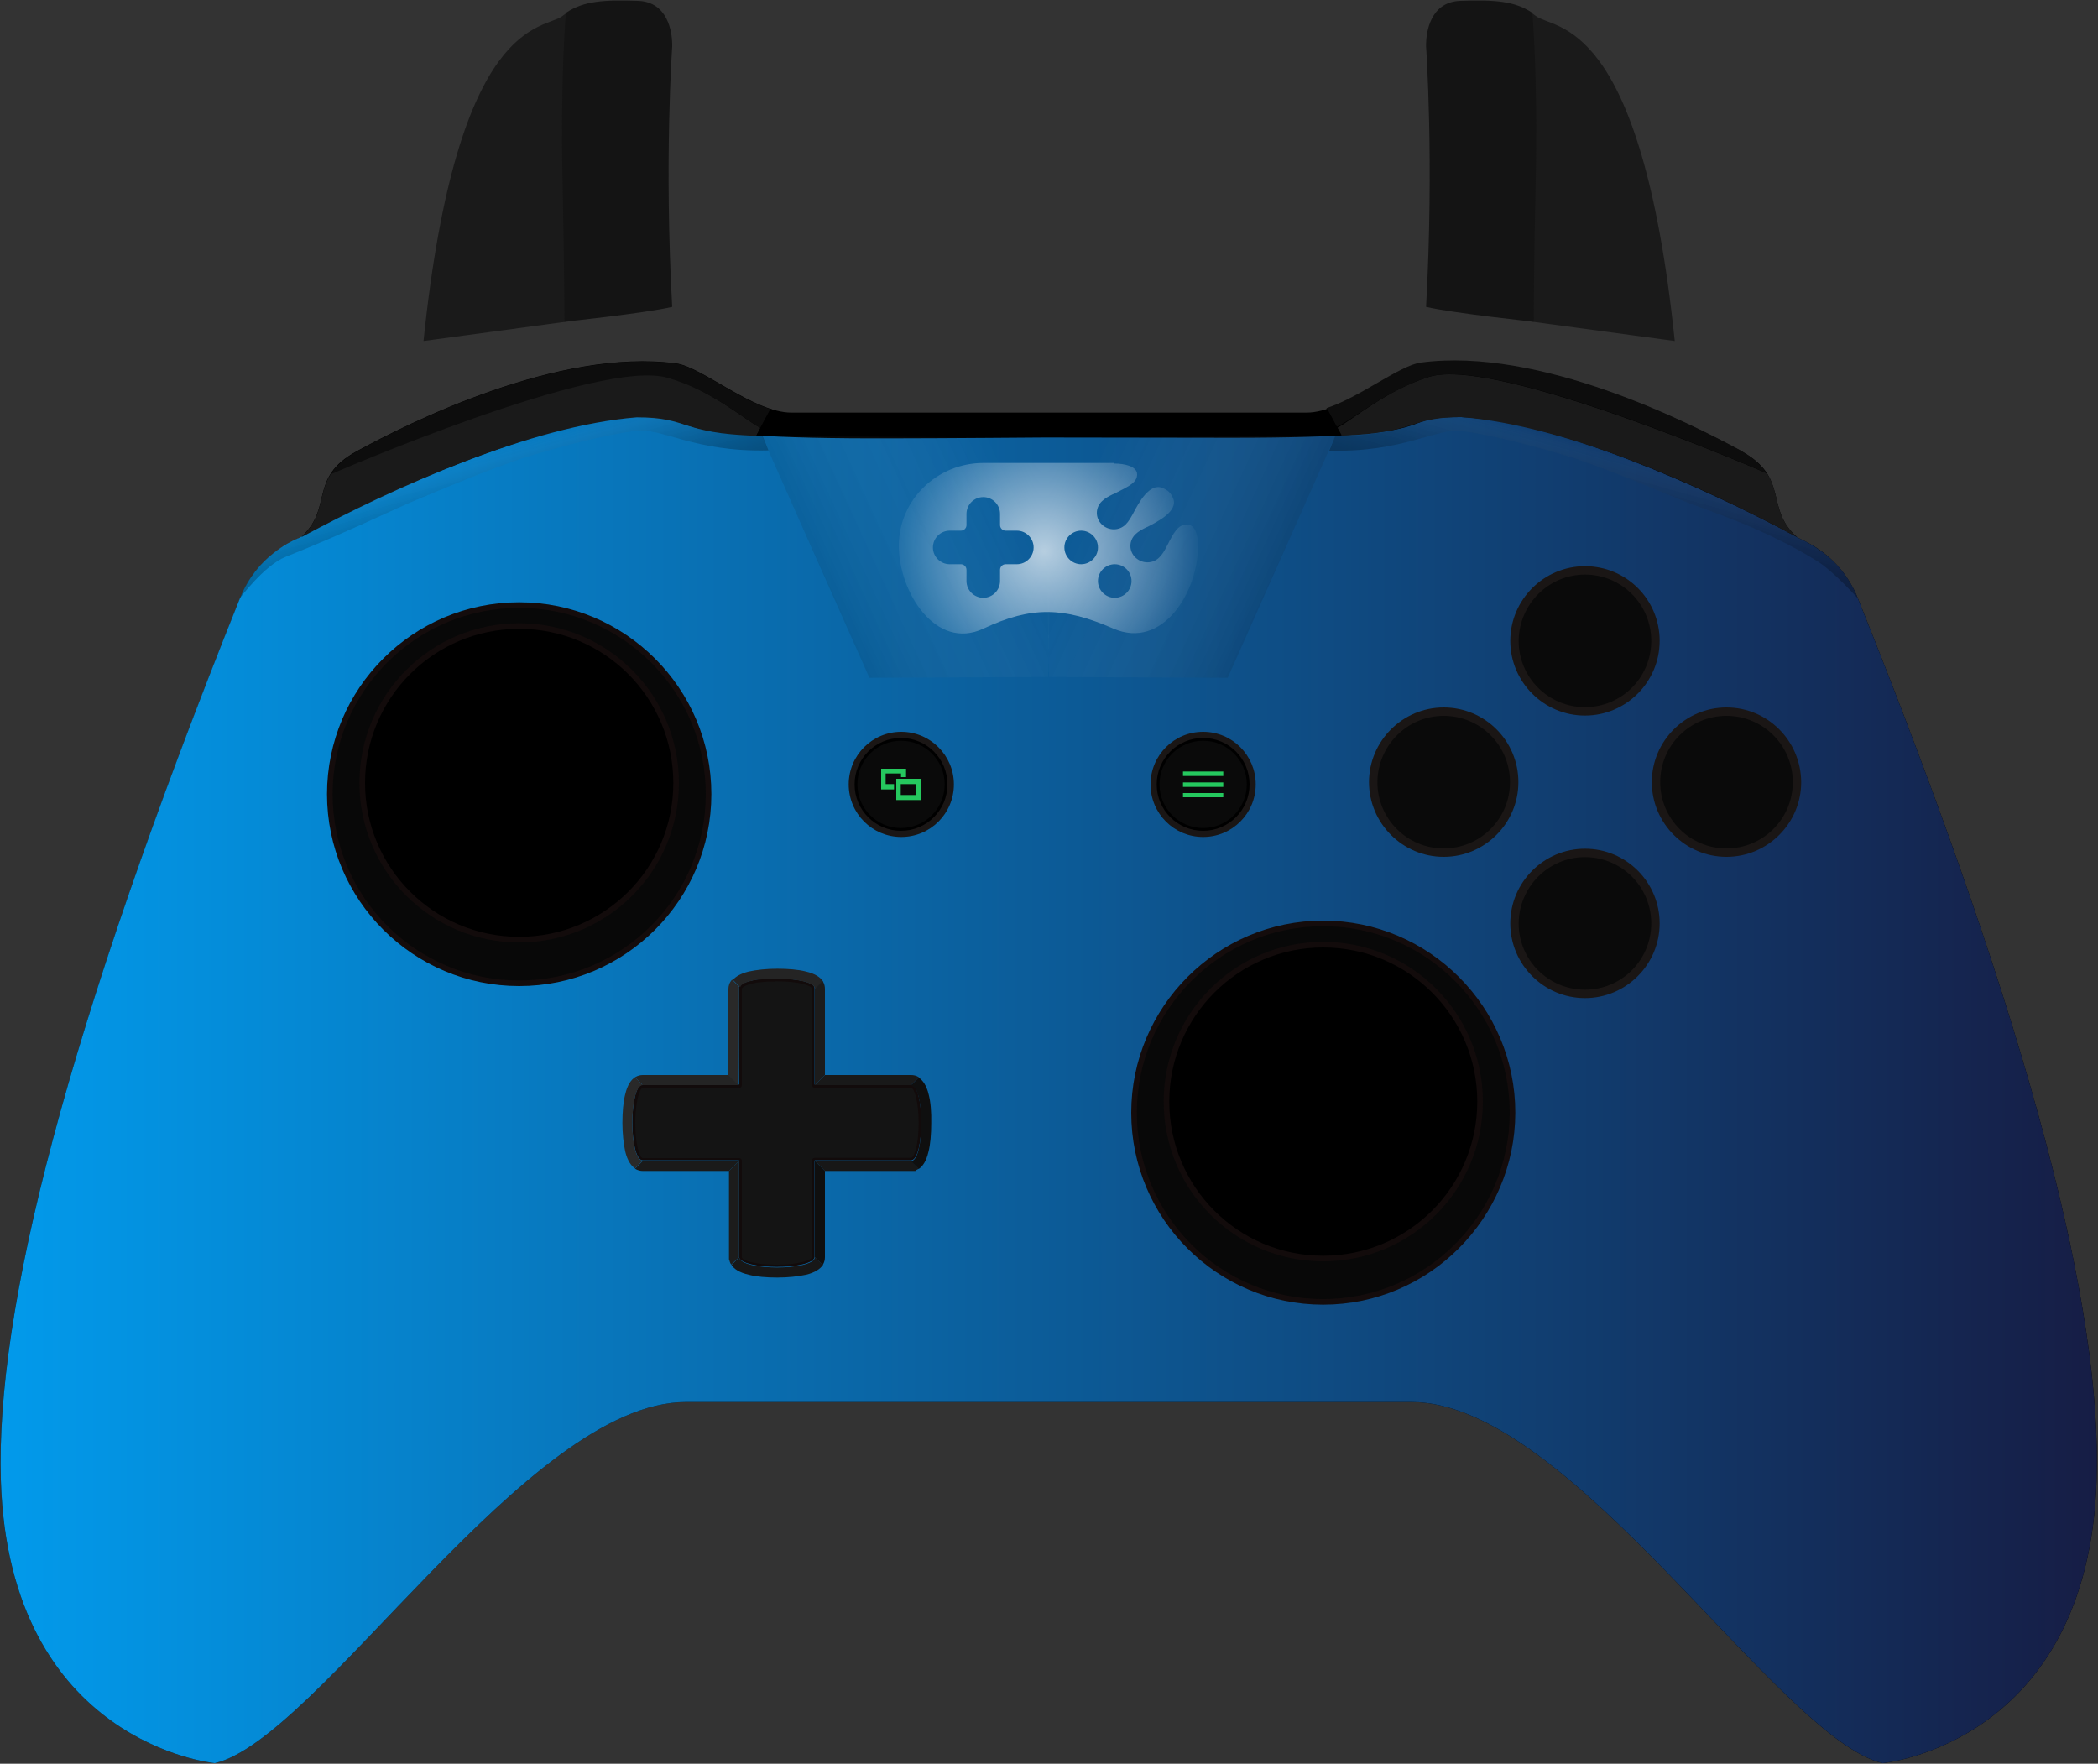 <?xml version="1.0" encoding="utf-8"?>
<!-- Generator: Adobe Illustrator 24.0.0, SVG Export Plug-In . SVG Version: 6.00 Build 0)  -->
<svg version="1.1" id="Layer_1" xmlns="http://www.w3.org/2000/svg" xmlns:xlink="http://www.w3.org/1999/xlink" x="0px" y="0px"
	 viewBox="0 0 750 630.5" style="enable-background:new 0 0 750 630.5;" xml:space="preserve">
<rect x="0" y="0" width="750" height="630.5" fill="#333333" stroke="none"/>
<style type="text/css">
	.st0{display:none;fill:none;}
	.st1{display:none;fill:url(#SVGID_1_);}
	.st2{display:none;fill:url(#SVGID_2_);}
	.st3{fill:url(#SVGID_3_);}
	.st4{fill:none;}
	.st5{display:none;}
	.st6{display:inline;}
	.st7{fill:#0D0808;}
	.st8{fill:#141414;}
	.st9{fill:#FF0000;}
	.st10{display:inline;fill:none;}
	.st11{fill:#120B0B;}
	.st12{fill:#242424;}
	.st13{fill:#292929;}
	.st14{fill:#191919;}
	.st15{fill:#1C1C1C;}
	.st16{fill:#171717;}
	.st17{fill:#0F0F0F;}
	.st18{fill:#1A1A1A;}
	.st19{display:inline;fill:#242424;}
	.st20{display:inline;fill:#1C1C1C;}
	.st21{fill:#EBEBEB;}
	.st22{fill:#EDF4F4;}
	.st23{fill:#DBDBDB;}
	.st24{fill:#E3E3E3;}
	.st25{fill:#D6D6D6;}
	.st26{display:inline;fill:#0F0F0F;}
	.st27{fill:#E6E6E6;}
	.st28{fill:#E8E8E8;}
	.st29{fill:#F0F0F0;}
	.st30{fill:#E5E5E5;}
	.st31{fill:#1A1615;}
	.st32{fill:#0A0A0A;stroke:#000000;stroke-width:0.999;stroke-miterlimit:9.994;}
	.st33{fill:#25C85E;}
	.st34{display:inline;fill:#F5F5F5;stroke:#FFFFFF;stroke-width:0.999;stroke-miterlimit:9.994;}
	.st35{fill:#929493;}
	.st36{fill:#080808;stroke:#140C0C;stroke-width:1.999;stroke-miterlimit:9.994;}
	.st37{stroke:#120B0B;stroke-width:1.999;stroke-miterlimit:9.994;}
	.st38{fill:#0A0A0A;}
	.st39{display:inline;fill:#1A1A1A;}
	.st40{display:inline;fill:#0D0D0D;}
	.st41{fill:#0D0D0D;}
	.st42{opacity:0.1;fill:url(#SVGID_4_);}
	.st43{opacity:0.1;fill:url(#SVGID_5_);}
	.st44{opacity:0.7;fill-rule:evenodd;clip-rule:evenodd;fill:url(#SVGID_6_);}
	.st45{opacity:0.3;fill:url(#SVGID_7_);}
	.st46{opacity:0.3;fill:url(#SVGID_8_);}
	.st47{display:none;opacity:0.9;fill-rule:evenodd;clip-rule:evenodd;fill:url(#SVGID_9_);}
	.st48{display:none;opacity:0.9;fill:#F5F4FC;}
</style>
<rect id="svgEditorBackground" x="0.2" y="0.2" class="st0" width="749.5" height="630.1"/>
<g id="Layer_1_1_">
	<path d="M664.2,214c-6.7-16.7-20.5-20.9-21.8-22c-11.7-10.3-2.5-21.2-19.9-30.7c-18.3-9.9-71.9-37-114.2-31.4
		c-9.2,1.2-27.8,17.6-41.2,17.6c-21.9,0-92.1,0-92.1,0s-70.3,0-92.1,0c-13.4,0-32-16.4-41.2-17.6c-42.2-5.6-95.9,21.4-114.2,31.4
		c-17.5,9.5-8.2,20.3-19.9,30.7c-1.3,1.1-15.1,5.3-21.8,22C23.1,370-1.5,469,0.3,529c2.9,94.4,76.5,101.3,76.5,101.3
		c37-8.6,111.5-129.1,168.4-129.1c31.1,0,129.7,0,129.7,0s98.6,0,129.7,0c57,0,131.4,120.4,168.4,129.1c0,0,73.6-6.9,76.5-101.3
		C751.5,469,726.9,370,664.2,214z"/>
	<g>
		<linearGradient id="SVGID_1_" gradientUnits="userSpaceOnUse" x1="106.413" y1="192.392" x2="107.568" y2="192.392">
			<stop  offset="0" style="stop-color:#029AEB"/>
			<stop  offset="1" style="stop-color:#161D45"/>
		</linearGradient>
		<path class="st1" d="M106.4,192.7c0.5-0.3,0.9-0.5,1.2-0.6C107.2,192.3,106.8,192.5,106.4,192.7z"/>
		<linearGradient id="SVGID_2_" gradientUnits="userSpaceOnUse" x1="642.395" y1="192.451" x2="643.921" y2="192.451">
			<stop  offset="0" style="stop-color:#029AEB"/>
			<stop  offset="1" style="stop-color:#161D45"/>
		</linearGradient>
		<path class="st2" d="M642.4,192c0.2,0.2,0.8,0.4,1.5,0.8C643.4,192.6,642.9,192.3,642.4,192z"/>
		<linearGradient id="SVGID_3_" gradientUnits="userSpaceOnUse" x1="0.229" y1="389.695" x2="749.771" y2="389.695">
			<stop  offset="0" style="stop-color:#029AEB"/>
			<stop  offset="1" style="stop-color:#161D45"/>
		</linearGradient>
		<path class="st3" d="M664.2,214c-3.3-8.3-8.4-13.5-12.9-16.8c-3-2.2-5.7-3.6-7.4-4.4c-0.8-0.4-1.3-0.6-1.5-0.8
			c-33.5-18-86.8-41.6-120-42.9c-26.8,0,0.3,7.4-82.1,7.4c-15.1,0-66.9-0.1-66.9-0.1s-38.4,0.3-53.4,0.3
			c-95.5,0.4-64.2-8.3-94.4-7.7c-17.7,0-69.5,16.3-118,42.9c-0.2,0.2-0.6,0.4-1.2,0.6c-1.8,0.8-5.1,2.4-8.7,5.3
			c-4.2,3.3-8.8,8.3-11.9,16C23.1,370-1.5,469,0.3,529c2.9,94.4,76.5,101.3,76.5,101.3c37-8.6,111.5-129.1,168.4-129.1
			c31.1,0,129.7,0,129.7,0s98.6,0,129.7,0c57,0,131.4,120.4,168.4,129.1c0,0,73.6-6.9,76.5-101.3C751.5,469,726.9,370,664.2,214
			L664.2,214z"/>
	</g>
	<line class="st4" x1="107.6" y1="192" x2="107.6" y2="193.6"/>
	<line class="st4" x1="642.4" y1="191.5" x2="642.4" y2="192.5"/>
	<g id="Dpad">
		<g class="st5">
			<path class="st6" d="M277.7,462c-33.4,0-60.6-27.2-60.6-60.6c0-33.4,27.2-60.6,60.6-60.6c33.4,0,60.6,27.2,60.6,60.6
				C338.3,434.8,311.1,462,277.7,462z"/>
			<g class="st6">
				<path class="st7" d="M277.7,341.8c32.9,0,59.6,26.7,59.6,59.6c0,32.9-26.7,59.6-59.6,59.6c-32.9,0-59.6-26.7-59.6-59.6
					C218.1,368.6,244.9,341.8,277.7,341.8 M277.7,339.8c-34,0-61.6,27.6-61.6,61.6c0,34,27.6,61.6,61.6,61.6
					c34,0,61.6-27.6,61.6-61.6C339.3,367.4,311.7,339.8,277.7,339.8L277.7,339.8z"/>
			</g>
		</g>
		<g class="st5">
			<g class="st6">
				<path class="st8" d="M291.3,353.5L291.3,353.5c0-5-27.1-5-27.1,0c0,23.8,0,95.9,0,95.9l0,0l0,0c0,5,27.1,5,27.1,0
					C291.3,425.6,291.3,353.5,291.3,353.5L291.3,353.5z"/>
			</g>
			<g class="st6">
				<path class="st8" d="M229.8,387.9L229.8,387.9c-5,0-5,27.1,0,27.1c23.9,0,95.9,0,95.9,0l0,0l0,0c5,0,5-27.1,0-27.1
					C301.8,387.9,229.8,387.9,229.8,387.9L229.8,387.9z"/>
			</g>
		</g>
		<g class="st5">
			<g class="st6">
				<path class="st9" d="M277.7,349.8c6.8,0,13.6,1.2,13.6,3.7v0h0c0,0,0,15.4,0,34.4c13.8,0,26.6,0,34.4,0c5,0,5,27.1,0,27.1l0,0
					l0,0c0,0-15.5,0-34.4,0c0,13.8,0,26.7,0,34.4c0,2.5-6.8,3.7-13.6,3.7c-6.8,0-13.6-1.2-13.6-3.7l0,0l0,0c0,0,0-15.4,0-34.4
					c-13.8,0-26.6,0-34.4,0c-5,0-5-27.1,0-27.1h0c0,0,15.4,0,34.4,0c0-13.8,0-26.7,0-34.4C264.2,351,270.9,349.8,277.7,349.8
					 M277.7,346.2c-3.8,0-7.5,0.4-10.2,1c-5.8,1.4-7,4.2-7,6.3v30.8h-30.8c-2.1,0-4.9,1.2-6.3,7c-0.7,2.7-1,6.4-1,10.2
					c0,3.8,0.4,7.4,1,10.2c1.4,5.8,4.2,7,6.3,7h30.8v30.8v0.8l0.1,0.2c0.4,1.9,2.1,4,6.9,5.2c2.7,0.7,6.3,1,10.2,1
					c3.8,0,7.4-0.4,10.2-1c5.8-1.4,7-4.2,7-6.3v-30.8h30.8h1.5l0.3-0.3c1.7-0.7,3.4-2.5,4.5-6.6c0.7-2.7,1-6.4,1-10.2
					c0-3.8-0.4-7.4-1-10.2c-1.4-5.8-4.2-7-6.3-7h-30.8v-30.8c0-2.1-1.2-4.9-7-6.3C285.2,346.5,281.5,346.2,277.7,346.2L277.7,346.2z
					"/>
			</g>
			<line class="st10" x1="287.7" y1="357.1" x2="294.9" y2="349.9"/>
			<line class="st10" x1="267.8" y1="356.1" x2="261" y2="349.3"/>
			<line class="st10" x1="322.3" y1="391.2" x2="329" y2="384.5"/>
			<line class="st10" x1="322.8" y1="412.1" x2="328.5" y2="417.8"/>
			<line class="st10" x1="286.7" y1="392.4" x2="295.8" y2="383.3"/>
			<line class="st10" x1="286.2" y1="409.9" x2="296.4" y2="420.1"/>
			<line class="st10" x1="287.6" y1="445.7" x2="295" y2="453.1"/>
			<line class="st10" x1="268.6" y1="445" x2="259.8" y2="453.8"/>
			<line class="st10" x1="269.6" y1="409.5" x2="258.7" y2="420.5"/>
			<line class="st10" x1="270.4" y1="394.1" x2="258" y2="381.7"/>
			<line class="st10" x1="233.8" y1="410.9" x2="225.7" y2="419.1"/>
			<line class="st10" x1="233.5" y1="391.6" x2="226.1" y2="384.2"/>
		</g>
		<g>
			<g>
				<path class="st8" d="M277.7,452.6c-7.1,0-12.7-1.3-13-3.1c0,0,0-0.1,0-0.1c0-0.1,0-15.5,0-34.4c0-0.3-0.2-0.5-0.5-0.5h-34.4
					c-1.8,0-3.2-5.7-3.2-13s1.4-13,3.2-13h34.4c0.3,0,0.5-0.2,0.5-0.5v-34.4c0,0,0-0.1,0-0.1l0.1-0.2c0,0,0.1-0.1,0.1-0.1
					c0.5-0.8,2.1-1.5,4.5-2c0.3-0.1,0.6-0.1,0.9-0.2c0.4-0.1,0.7-0.1,1-0.1c0,0,0.1,0,0.2,0c0.3,0,0.6-0.1,0.9-0.1
					c0.3,0,0.7-0.1,1-0.1c0.4,0,0.7-0.1,1-0.1l2.4-0.1c0.4,0,0.7,0,1,0c7.3,0,13.1,1.4,13.1,3.2c0,0.2,0,16,0,34.4
					c0,0.3,0.2,0.5,0.5,0.5h34.4c1.8,0,3.2,5.7,3.2,13s-1.4,13-3.2,13h-34.4c-0.3,0-0.5,0.2-0.5,0.5v34.4c0,0,0,0.1,0,0.2
					C290.5,451.3,284.9,452.6,277.7,452.6z"/>
				<path class="st11" d="M277.7,350.8c8.1,0,12.6,1.6,12.6,2.7c0,0,0,0,0,0v34.4c0,0.6,0.4,1,1,1h34.4c1.1,0,2.7,4.8,2.7,12.5
					c0,7.8-1.6,12.5-2.7,12.5h-34.4c-0.6,0-1,0.4-1,1v34.4c0,0,0,0,0,0.1c-0.2,1.1-4.7,2.7-12.6,2.7c-7.9,0-12.4-1.5-12.5-2.7
					c0,0,0-0.1,0-0.1V415c0-0.6-0.4-1-1-1h-34.4c-1.1,0-2.7-4.8-2.7-12.5s1.6-12.6,2.7-12.6h34.4c0.6,0,1-0.4,1-1v-34.4c0,0,0,0,0,0
					l0,0c0,0,0,0,0,0l0,0c0,0,0-0.1,0-0.1c0,0,0,0,0-0.1c0.2-0.2,0.9-1.1,4.2-1.8c0,0,0,0,0.1,0c0.3-0.1,0.6-0.1,0.8-0.2l0.1,0
					c0.3-0.1,0.6-0.1,0.8-0.1c0,0,0.1,0,0.2,0c0.3,0,0.6-0.1,0.9-0.1c0,0,0,0,0,0c0.3,0,0.7-0.1,1-0.1l0,0c0,0,0,0,0,0
					c0.3,0,0.6-0.1,1-0.1l0.1,0c0.2,0,0.4,0,0.6,0l0.4,0c0.1,0,0.1,0,0.2,0c0.3,0,0.7,0,1,0l0.1,0
					C277,350.8,277.4,350.8,277.7,350.8 M277.7,349.8c-0.3,0-0.7,0-1.1,0c0,0-0.1,0-0.1,0c-0.3,0-0.7,0-1,0c-0.1,0-0.1,0-0.2,0
					c-0.3,0-0.7,0-1,0c0,0-0.1,0-0.1,0c-0.3,0-0.7,0-1,0.1c0,0,0,0,0,0c-0.3,0-0.7,0.1-1,0.1h0c-0.3,0-0.7,0.1-1,0.1c0,0,0,0-0.1,0
					c-0.3,0-0.6,0.1-0.9,0.1c0,0,0,0-0.1,0c-0.3,0.1-0.6,0.1-0.9,0.2c0,0,0,0,0,0c-2.4,0.5-4.2,1.2-4.9,2.2c0,0-0.1,0.1-0.1,0.2
					c0,0,0,0,0,0c0,0.1,0,0.1,0,0.2c0,0,0,0,0,0c0,0,0,0.1,0,0.1c0,0.1,0,0.1,0,0.2c0,7.7,0,20.6,0,34.4c-19,0-34.4,0-34.4,0h0
					c-5,0-5,27.1,0,27.1c7.8,0,20.6,0,34.4,0c0,19,0,34.4,0,34.4l0,0c0,0.1,0,0.2,0,0.2c0.4,2.3,7,3.5,13.5,3.5
					c6.6,0,13.1-1.2,13.5-3.5c0-0.1,0-0.2,0-0.2c0-7.7,0-20.6,0-34.4c18.9,0,34.4,0,34.4,0l0,0c5,0,5-27.1,0-27.1
					c-7.8,0-20.6,0-34.4,0c0-19,0-34.4,0-34.4h0v0C291.3,351,284.5,349.8,277.7,349.8L277.7,349.8z"/>
			</g>
			<path class="st12" d="M264.2,387.9l-3.6-3.6h-30.8c-0.9,0-1.8,0.2-2.8,0.8l2.8,2.8C229.8,387.9,245.2,387.9,264.2,387.9z"/>
			<path class="st13" d="M229.8,387.9L229.8,387.9l-2.8-2.8c-1.4,0.9-2.7,2.7-3.5,6.1c-0.7,2.7-1,6.4-1,10.2c0,3.8,0.4,7.4,1,10.2
				c0.8,3.4,2.2,5.2,3.5,6.1l2.8-2.8C224.8,415,224.8,387.9,229.8,387.9z"/>
			<path class="st12" d="M269.3,350.5C269.3,350.5,269.3,350.5,269.3,350.5c0.3-0.1,0.6-0.1,0.9-0.2c0,0,0,0,0.1,0
				c0.3-0.1,0.6-0.1,0.9-0.1c0,0,0,0,0.1,0c0.3,0,0.7-0.1,1-0.1h0c0.3,0,0.7-0.1,1-0.1c0,0,0,0,0,0c0.3,0,0.7-0.1,1-0.1
				c0,0,0.1,0,0.1,0c0.3,0,0.6,0,1,0c0.1,0,0.1,0,0.2,0c0.3,0,0.7,0,1,0c0,0,0.1,0,0.1,0c0.3,0,0.7,0,1.1,0c6.8,0,13.6,1.2,13.6,3.7
				l2.8-2.8c-0.9-1.4-2.7-2.7-6.1-3.5c-2.7-0.7-6.4-1-10.2-1c-3.8,0-7.5,0.4-10.2,1c-2.9,0.7-4.7,1.8-5.7,3l2.6,2.6
				C265,351.7,266.8,351,269.3,350.5z"/>
			<path class="st14" d="M325.7,387.9l2.8-2.8c-0.9-0.6-1.9-0.8-2.8-0.8h-30.8l-3.6,3.6C305.1,387.9,317.9,387.9,325.7,387.9z"/>
			<path class="st15" d="M291.3,353.5L291.3,353.5c0,0,0,15.4,0,34.4l3.6-3.6l0,0v-30.8c0-0.9-0.2-1.8-0.8-2.8L291.3,353.5
				L291.3,353.5z"/>
			<path class="st13" d="M264.2,353.5c0-0.1,0-0.1,0-0.2c0,0,0-0.1,0-0.1c0,0,0,0,0,0c0-0.1,0-0.1,0-0.2c0,0,0,0,0,0
				c0-0.1,0.1-0.1,0.1-0.2l-2.6-2.6c-1,1.1-1.3,2.3-1.3,3.3v30.8l3.6,3.6C264.2,374.1,264.2,361.2,264.2,353.5z"/>
			<path class="st16" d="M325.7,415L325.7,415c0,0-15.5,0-34.4,0l3.6,3.6h30.8h1.5l0.3-0.3c0.3-0.1,0.6-0.3,0.9-0.5L325.7,415
				L325.7,415z"/>
			<path class="st17" d="M291.3,449.4l2.8,2.8c0.6-0.9,0.8-1.9,0.8-2.8v-30.8l-3.6-3.6C291.3,428.8,291.3,441.7,291.3,449.4z"/>
			<path class="st17" d="M332,391.3c-0.8-3.4-2.2-5.2-3.6-6.1l-2.8,2.8c5,0,5,27.1,0,27.1l2.8,2.8c1.4-0.9,2.7-2.7,3.5-6.1
				c0.7-2.7,1-6.4,1-10.2C333,397.6,332.7,394,332,391.3z"/>
			<path class="st16" d="M291.3,449.6c-0.4,2.3-7,3.5-13.5,3.5s-13.1-1.2-13.5-3.5c0-0.1,0-0.2,0-0.2l-2.8,2.8
				c0.9,1.4,2.7,2.7,6.2,3.5c2.7,0.7,6.3,1,10.2,1c3.8,0,7.4-0.4,10.2-1c3.4-0.8,5.2-2.2,6.1-3.5l-2.8-2.8
				C291.3,449.5,291.3,449.5,291.3,449.6z"/>
			<path class="st15" d="M264.2,449.4L264.2,449.4c0,0,0-15.4,0-34.4l-3.6,3.6v30.8v0.8l0.1,0.2c0.1,0.5,0.3,1.1,0.7,1.7
				L264.2,449.4L264.2,449.4z"/>
			<path class="st18" d="M229.8,415l-2.8,2.8c1,0.6,1.9,0.8,2.8,0.8h30.8l3.6-3.6C250.4,415,237.5,415,229.8,415z"/>
		</g>
		<g class="st5">
			<path class="st19" d="M264.2,387.9l-3.6-3.6L264.2,387.9z"/>
			<polygon class="st20" points="291.3,387.9 294.9,384.3 294.9,384.3 294.9,384.3 			"/>
			<g id="Up" class="st6">
				<g>
					<path class="st21" d="M264.7,387.7v-34.2c0,0,0-0.1,0-0.1l0.1-0.2c0,0,0.1-0.1,0.1-0.1c0.5-0.8,2.1-1.5,4.5-2
						c0.3-0.1,0.6-0.1,0.9-0.2c0.4-0.1,0.7-0.1,1-0.1c0,0,0.1,0,0.2,0c0.3,0,0.6-0.1,0.9-0.1c0.3,0,0.7-0.1,1-0.1
						c0.4,0,0.7-0.1,1-0.1l2.4-0.1c0.4,0,0.7,0,1,0c7.3,0,13.1,1.4,13.1,3.2c0,0.2,0,15.9,0,34.2l-13.1,13L264.7,387.7z"/>
					<path class="st22" d="M277.7,350.8c8.1,0,12.6,1.6,12.6,2.7c0,0,0,0,0,0v33.9L277.7,400l-12.6-12.5v-34c0,0,0,0,0,0l0,0
						c0,0,0,0,0,0l0,0c0,0,0-0.1,0-0.1c0,0,0,0,0-0.1c0.2-0.2,0.9-1.1,4.2-1.8c0,0,0,0,0.1,0c0.3-0.1,0.6-0.1,0.8-0.2l0.1,0
						c0.3-0.1,0.6-0.1,0.8-0.1c0,0,0.1,0,0.2,0c0.3,0,0.6-0.1,0.9-0.1c0,0,0,0,0,0c0.3,0,0.7-0.1,1-0.1l0,0c0,0,0,0,0,0
						c0.3,0,0.6-0.1,1-0.1l0.1,0c0.2,0,0.4,0,0.6,0l0.4,0c0.1,0,0.1,0,0.2,0c0.3,0,0.7,0,1,0l0.1,0
						C277,350.8,277.4,350.8,277.7,350.8 M277.7,349.8c-0.3,0-0.7,0-1.1,0c0,0-0.1,0-0.1,0c-0.3,0-0.7,0-1,0c-0.1,0-0.1,0-0.2,0
						c-0.3,0-0.7,0-1,0c0,0-0.1,0-0.1,0c-0.3,0-0.7,0-1,0.1c0,0,0,0,0,0c-0.3,0-0.7,0.1-1,0.1h0c-0.3,0-0.7,0.1-1,0.1c0,0,0,0-0.1,0
						c-0.3,0-0.6,0.1-0.9,0.1c0,0,0,0-0.1,0c-0.3,0.1-0.6,0.1-0.9,0.2c0,0,0,0,0,0c-2.4,0.5-4.2,1.2-4.9,2.2c0,0-0.1,0.1-0.1,0.2
						c0,0,0,0,0,0c0,0.1,0,0.1,0,0.2c0,0,0,0,0,0c0,0,0,0.1,0,0.1c0,0.1,0,0.1,0,0.2c0,7.7,0,20.6,0,34.4l13.6,13.5l13.6-13.5
						c0-19,0-34.4,0-34.4h0v0C291.3,351,284.5,349.8,277.7,349.8L277.7,349.8z"/>
				</g>
				<path class="st23" d="M269.3,350.5C269.3,350.5,269.3,350.5,269.3,350.5c0.3-0.1,0.6-0.1,0.9-0.2c0,0,0,0,0.1,0
					c0.3-0.1,0.6-0.1,0.9-0.1c0,0,0,0,0.1,0c0.3,0,0.7-0.1,1-0.1h0c0.3,0,0.7-0.1,1-0.1c0,0,0,0,0,0c0.3,0,0.7-0.1,1-0.1
					c0,0,0.1,0,0.1,0c0.3,0,0.6,0,1,0c0.1,0,0.1,0,0.2,0c0.3,0,0.7,0,1,0c0,0,0.1,0,0.1,0c0.3,0,0.7,0,1.1,0
					c6.8,0,13.6,1.2,13.6,3.7l2.8-2.8c-0.9-1.4-2.7-2.7-6.1-3.5c-2.7-0.7-6.4-1-10.2-1c-3.8,0-7.5,0.4-10.2,1
					c-2.9,0.7-4.7,1.8-5.7,3l2.6,2.6C265,351.7,266.8,351,269.3,350.5z"/>
				<path class="st24" d="M291.3,353.5L291.3,353.5c0,0,0,15.4,0,34.4l3.6-3.6v-30.8c0-0.9-0.2-1.8-0.8-2.8L291.3,353.5L291.3,353.5
					z"/>
				<path class="st25" d="M264.2,353.5c0-0.1,0-0.1,0-0.2c0,0,0-0.1,0-0.1c0,0,0,0,0,0c0-0.1,0-0.1,0-0.2c0,0,0,0,0,0
					c0-0.1,0.1-0.1,0.1-0.2l-2.6-2.6c-1,1.1-1.3,2.3-1.3,3.3v30.8l3.6,3.6C264.2,374.1,264.2,361.2,264.2,353.5z"/>
			</g>
			<polygon class="st26" points="294.9,418.6 291.3,415 291.3,415 			"/>
			<g id="Right" class="st6">
				<g>
					<path class="st21" d="M291.5,414.5l-13.1-13.1l13.1-13h34.2c1.8,0,3.2,5.7,3.2,13s-1.4,13-3.2,13H291.5z"/>
					<path class="st22" d="M325.7,388.9c1.1,0,2.7,4.8,2.7,12.5c0,7.8-1.6,12.5-2.7,12.5h-34l-12.6-12.6l12.6-12.5H325.7
						 M325.7,387.9c-7.8,0-20.6,0-34.4,0l-13.6,13.5l13.6,13.6c18.9,0,34.4,0,34.4,0l0,0C330.6,415,330.6,387.9,325.7,387.9
						L325.7,387.9z"/>
				</g>
				<path class="st27" d="M325.7,387.9l2.8-2.8c-0.9-0.6-1.9-0.8-2.8-0.8h-30.8l-3.6,3.6C305.1,387.9,317.9,387.9,325.7,387.9z"/>
				<path class="st28" d="M325.7,415L325.7,415c0,0-15.5,0-34.4,0l3.6,3.6h30.8h1.5l0.3-0.3c0.3-0.1,0.6-0.3,0.9-0.5L325.7,415
					L325.7,415z"/>
				<path class="st29" d="M328.4,385.1l-2.8,2.8c5,0,5,27.1,0,27.1l2.8,2.8c1.4-0.9,2.7-2.7,3.5-6.1c0.7-2.7,1-6.4,1-10.2
					c0-3.8-0.4-7.4-1-10.2C331.1,387.9,329.8,386,328.4,385.1z"/>
			</g>
			<g id="Down" class="st6">
				<g>
					<path class="st21" d="M277.7,452.6c-7.1,0-12.7-1.3-13-3.1c0,0,0-0.1,0-0.1c0-0.1,0-15.4,0-34.2l13.1-13.1l13.1,13.1v34.2
						c0,0,0,0.1,0,0.2C290.5,451.3,284.9,452.6,277.7,452.6z"/>
					<path class="st22" d="M277.7,402.8l12.6,12.6v34c0,0,0,0,0,0.1c-0.2,1.1-4.7,2.7-12.6,2.7c-7.9,0-12.4-1.5-12.5-2.7
						c0,0,0-0.1,0-0.1v-34L277.7,402.8 M277.7,401.4L264.2,415c0,19,0,34.4,0,34.4l0,0c0,0.1,0,0.2,0,0.2c0.4,2.3,7,3.5,13.5,3.5
						c6.6,0,13.1-1.2,13.5-3.5c0-0.1,0-0.2,0-0.2c0-7.7,0-20.6,0-34.4L277.7,401.4L277.7,401.4z"/>
				</g>
				<path class="st29" d="M291.3,449.4l2.8,2.8c0.6-0.9,0.8-1.9,0.8-2.8v-30.8l-3.6-3.6C291.3,428.8,291.3,441.7,291.3,449.4z"/>
				<path class="st28" d="M291.3,449.6c-0.4,2.3-7,3.5-13.5,3.5s-13.1-1.2-13.5-3.5c0-0.1,0-0.2,0-0.2l-2.8,2.8
					c0.9,1.4,2.7,2.7,6.2,3.5c2.7,0.7,6.3,1,10.2,1c3.8,0,7.4-0.4,10.2-1c3.4-0.8,5.2-2.2,6.1-3.5l-2.8-2.8
					C291.3,449.5,291.3,449.5,291.3,449.6z"/>
				<path class="st24" d="M264.2,449.4L264.2,449.4c0,0,0-15.4,0-34.4l-3.6,3.6v30.8v0.8l0.1,0.2c0.1,0.5,0.3,1.1,0.7,1.7
					L264.2,449.4L264.2,449.4z"/>
			</g>
			<g id="left" class="st6">
				<g>
					<path class="st21" d="M229.8,414.5c-1.8,0-3.2-5.7-3.2-13s1.4-13,3.2-13H264l13.1,13L264,414.5H229.8z"/>
					<path class="st22" d="M263.8,388.9l12.6,12.5L263.8,414h-34c-1.1,0-2.7-4.8-2.7-12.5s1.6-12.6,2.7-12.6L263.8,388.9
						 M264.2,387.9c-19,0-34.4,0-34.4,0h0c-5,0-5,27.1,0,27.1c7.8,0,20.6,0,34.4,0l13.6-13.6L264.2,387.9L264.2,387.9z"/>
				</g>
				<path class="st23" d="M264.2,387.9l-3.6-3.6h-30.8c-0.9,0-1.8,0.2-2.8,0.8l2.8,2.8C229.8,387.9,245.2,387.9,264.2,387.9z"/>
				<path class="st25" d="M229.8,387.9L229.8,387.9l-2.8-2.8c-1.4,0.9-2.7,2.7-3.5,6.1c-0.7,2.7-1,6.4-1,10.2c0,3.8,0.4,7.4,1,10.2
					c0.8,3.4,2.2,5.2,3.5,6.1l2.8-2.8C224.8,415,224.8,387.9,229.8,387.9z"/>
				<path class="st30" d="M229.8,415l-2.8,2.8c1,0.6,1.9,0.8,2.8,0.8h30.8l3.6-3.6C250.4,415,237.5,415,229.8,415z"/>
			</g>
		</g>
	</g>
	<g id="Menu_Key">
		<g>
			<path class="st31" d="M448.9,280.4c0,10.4-8.4,18.8-18.8,18.8c-10.4,0-18.8-8.4-18.8-18.8c0-10.4,8.4-18.8,18.8-18.8
				C440.5,261.6,448.9,270,448.9,280.4z"/>
		</g>
		<g>
			<path class="st32" d="M446.2,280.4c0,8.9-7.2,16.1-16.1,16.1c-8.9,0-16.1-7.2-16.1-16.1c0-8.9,7.2-16.1,16.1-16.1
				C439,264.3,446.2,271.5,446.2,280.4z"/>
			<g>
				<rect x="422.9" y="275.8" class="st33" width="14.4" height="1.6"/>
				<rect x="422.9" y="279.7" class="st33" width="14.4" height="1.6"/>
				<rect x="422.9" y="283.5" class="st33" width="14.4" height="1.5"/>
			</g>
		</g>
		<g id="Menu_Pressed" class="st5">
			<path class="st34" d="M446.2,280.4c0,8.9-7.2,16.1-16.1,16.1c-8.9,0-16.1-7.2-16.1-16.1c0-8.9,7.2-16.1,16.1-16.1
				C439,264.3,446.2,271.5,446.2,280.4z"/>
			<g class="st6">
				<rect x="422.9" y="275.8" class="st35" width="14.4" height="1.6"/>
				<rect x="422.9" y="279.7" class="st35" width="14.4" height="1.6"/>
				<rect x="422.9" y="283.5" class="st35" width="14.4" height="1.5"/>
			</g>
		</g>
	</g>
	<g id="Switcher_Key">
		<g>
			<path class="st31" d="M341,280.4c0,10.4-8.4,18.8-18.8,18.8c-10.4,0-18.8-8.4-18.8-18.8c0-10.4,8.4-18.8,18.8-18.8
				C332.5,261.6,341,270,341,280.4z"/>
		</g>
		<g>
			<path class="st32" d="M338.2,280.4c0,8.9-7.2,16.1-16.1,16.1c-8.9,0-16.1-7.2-16.1-16.1c0-8.9,7.2-16.1,16.1-16.1
				C331,264.3,338.2,271.5,338.2,280.4z"/>
			<g>
				<polygon class="st33" points="319.6,280.3 316.6,280.3 316.6,276.5 322.1,276.5 322.1,277.8 323.9,277.8 323.9,274.8 315,274.8 
					315,282.2 319.6,282.2 				"/>
				<path class="st33" d="M320.4,278.4v7.6h9v-7.6H320.4z M327.5,284.2h-5.5v-3.9h5.5V284.2z"/>
			</g>
		</g>
	</g>
	<g id="Left_Stick">
		<g>
			<path class="st36" d="M185.6,351.5c-37.3,0-67.7-30.3-67.7-67.6s30.3-67.6,67.7-67.6c37.3,0,67.7,30.3,67.7,67.6
				S222.9,351.5,185.6,351.5z"/>
		</g>
		<path class="st37" d="M241.7,279.9c0,31-25.1,56-56.1,56c-31,0-56.1-25.1-56.1-56c0-31,25.1-56.1,56.1-56.1
			C216.6,223.8,241.7,248.9,241.7,279.9z"/>
	</g>
	<g id="Right_Stick">
		<g>
			<path class="st36" d="M473,465.4c-37.3,0-67.6-30.3-67.6-67.6c0-37.3,30.3-67.7,67.6-67.7c37.3,0,67.7,30.4,67.7,67.7
				C540.6,435,510.3,465.4,473,465.4z"/>
		</g>
		<path class="st37" d="M529.1,393.8c0,31-25.1,56.1-56.1,56.1c-31,0-56-25.1-56-56.1c0-31,25.1-56.1,56-56.1
			C504,337.7,529.1,362.8,529.1,393.8z"/>
	</g>
	<g id="Button_Base">
		<g id="A">
			<path class="st38" d="M566.6,355.2c-13.9,0-25.2-11.3-25.2-25.2c0-13.9,11.3-25.2,25.2-25.2c13.9,0,25.2,11.3,25.2,25.2
				C591.8,343.9,580.5,355.2,566.6,355.2z"/>
			<path class="st31" d="M566.6,306.4c13.1,0,23.7,10.6,23.7,23.7c0,13.1-10.6,23.7-23.7,23.7c-13.1,0-23.7-10.6-23.7-23.7
				C543,317,553.6,306.4,566.6,306.4 M566.6,303.4c-14.7,0-26.7,12-26.7,26.7c0,14.7,12,26.7,26.7,26.7c14.7,0,26.7-12,26.7-26.7
				C593.3,315.4,581.4,303.4,566.6,303.4L566.6,303.4z"/>
		</g>
		<g id="Y">
			<path class="st38" d="M566.6,254.2c-13.9,0-25.2-11.3-25.2-25.2c0-13.9,11.3-25.2,25.2-25.2c13.9,0,25.2,11.3,25.2,25.2
				C591.8,242.9,580.5,254.2,566.6,254.2z"/>
			<path class="st31" d="M566.6,205.4c13.1,0,23.7,10.6,23.7,23.7c0,13.1-10.6,23.7-23.7,23.7c-13.1,0-23.7-10.6-23.7-23.7
				C543,216,553.6,205.4,566.6,205.4 M566.6,202.4c-14.7,0-26.7,12-26.7,26.7c0,14.7,12,26.7,26.7,26.7c14.7,0,26.7-12,26.7-26.7
				C593.3,214.3,581.4,202.4,566.6,202.4L566.6,202.4z"/>
		</g>
		<g id="B">
			<path class="st38" d="M617.2,304.7c-13.9,0-25.2-11.3-25.2-25.2c0-13.9,11.3-25.2,25.2-25.2c13.9,0,25.2,11.3,25.2,25.2
				C642.3,293.4,631,304.7,617.2,304.7z"/>
			<path class="st31" d="M617.2,255.9c13.1,0,23.7,10.6,23.7,23.7c0,13.1-10.6,23.7-23.7,23.7c-13.1,0-23.7-10.6-23.7-23.7
				C593.5,266.5,604.1,255.9,617.2,255.9 M617.2,252.9c-14.7,0-26.7,12-26.7,26.7c0,14.7,12,26.7,26.7,26.7
				c14.7,0,26.7-12,26.7-26.7C643.8,264.8,631.9,252.9,617.2,252.9L617.2,252.9z"/>
		</g>
		<g id="X">
			<path class="st38" d="M516.1,304.7c-13.9,0-25.2-11.3-25.2-25.2c0-13.9,11.3-25.2,25.2-25.2c13.9,0,25.2,11.3,25.2,25.2
				C541.3,293.4,530,304.7,516.1,304.7z"/>
			<path class="st31" d="M516.1,255.9c13.1,0,23.7,10.6,23.7,23.7c0,13.1-10.6,23.7-23.7,23.7c-13.1,0-23.7-10.6-23.7-23.7
				C492.5,266.5,503.1,255.9,516.1,255.9 M516.1,252.9c-14.7,0-26.7,12-26.7,26.7c0,14.7,12,26.7,26.7,26.7
				c14.7,0,26.7-12,26.7-26.7C542.8,264.8,530.8,252.9,516.1,252.9L516.1,252.9z"/>
		</g>
	</g>
	<g>
		<g class="st5">
			<path class="st39" d="M375.6,156.6c0,0-88.9-1.1-100.5-3l-16.4,30.5c20.2,23.3,41.6,53.3,56.4,53.3c15.1,0,60.5,0,60.5,0
				s45.4,0,60.5,0c14.9,0,36.2-30,56.4-53.3l-16.4-30.5C464.5,155.5,375.6,156.6,375.6,156.6z"/>
			<path class="st40" d="M476.1,153.6l-3.6-6.8c-1.9,0.5-3.7,0.7-5.4,0.7c-21.9,0-92.1,0-92.1,0s-70.3,0-92.1,0
				c-1.4,0-2.8-0.2-4.3-0.5l-3.5,6.5c11.6,1.9,100.5,3,100.5,3S464.5,155.5,476.1,153.6z"/>
		</g>
		<g id="RB_1_">
			<path class="st18" d="M642.4,192c-9-7.9-5.6-16.2-11.5-23.8c0.2,0.3,0.5,0.7,0.7,1c0,0-96.5-42-120.7-34.5
				c-15.6,4.9-27.2,15.3-32.8,18.2l1.6,2.8c27.2-0.9,23.8-6.6,42.7-6.6C560.2,152.1,608.9,174,642.4,192
				C642.4,192,642.4,192,642.4,192z"/>
			<path class="st41" d="M510.9,134.7c24.3-7.6,120.7,34.4,120.7,34.5c-0.2-0.3-0.5-0.7-0.7-1c0,0-0.1-0.1-0.1-0.1
				c-0.1-0.1-0.2-0.2-0.3-0.4c0-0.1-0.1-0.1-0.1-0.2c-0.1-0.1-0.2-0.2-0.3-0.3c-0.1-0.1-0.1-0.1-0.2-0.2c-0.1-0.1-0.2-0.2-0.3-0.3
				c-0.1-0.1-0.1-0.1-0.2-0.2c-0.1-0.1-0.2-0.2-0.3-0.3c-0.1-0.1-0.1-0.1-0.2-0.2c-0.1-0.1-0.2-0.2-0.3-0.3
				c-0.1-0.1-0.2-0.1-0.2-0.2c-0.1-0.1-0.2-0.2-0.3-0.3c-0.1-0.1-0.1-0.1-0.2-0.2c-0.1-0.1-0.2-0.2-0.3-0.3
				c-0.1-0.1-0.2-0.1-0.3-0.2c-0.1-0.1-0.2-0.2-0.3-0.3c-0.1-0.1-0.2-0.1-0.3-0.2c-0.1-0.1-0.2-0.2-0.4-0.3c-0.1,0-0.2-0.1-0.3-0.2
				c-0.1-0.1-0.3-0.2-0.4-0.3c-0.1-0.1-0.2-0.1-0.3-0.2c-0.1-0.1-0.3-0.2-0.4-0.3c-0.1-0.1-0.2-0.1-0.3-0.2
				c-0.2-0.1-0.3-0.2-0.5-0.3c-0.1-0.1-0.2-0.1-0.3-0.2c-0.2-0.1-0.4-0.2-0.5-0.3c-0.1-0.1-0.2-0.1-0.3-0.2
				c-0.3-0.2-0.6-0.3-0.8-0.5c-18.3-9.9-71.9-37-114.2-31.4c-7.6,1-21.6,12.3-33.8,16.3l3.6,6.7C483.7,150,495.3,139.6,510.9,134.7z
				"/>
			<path d="M478.1,152.9l-3.6-6.7c-0.3,0.1-0.7,0.2-1,0.3c-0.3,0.1-0.7,0.2-1,0.3l3.6,6.8l1.2,2.2c1.1,0,0,0,1.1,0
				c1.1-0.1,0,0,1.1-0.1L478.1,152.9z"/>
		</g>
		<g id="LB">
			<path class="st18" d="M107.6,192.1c33.5-18,82.2-39.9,120-42.9c19,0,15.5,5.7,42.7,6.6l1.6-2.8c-5.6-2.9-17.3-13.3-32.8-18.2
				c-24.3-7.6-120.7,34.4-120.7,34.5c0.2-0.3,0.5-0.7,0.7-1C113.2,175.9,116.6,184.1,107.6,192.1
				C107.6,192.1,107.6,192.1,107.6,192.1z"/>
			<path class="st41" d="M271.9,153l3.6-6.7c-12.2-3.9-26.2-15.3-33.8-16.3c-42.2-5.6-95.9,21.4-114.2,31.4
				c-0.3,0.2-0.6,0.3-0.8,0.5c-0.1,0.1-0.2,0.1-0.3,0.2c-0.2,0.1-0.3,0.2-0.5,0.3c-0.1,0.1-0.2,0.1-0.3,0.2
				c-0.1,0.1-0.3,0.2-0.5,0.3c-0.1,0-0.2,0.1-0.3,0.2c-0.1,0.1-0.3,0.2-0.4,0.3c-0.1,0.1-0.2,0.1-0.3,0.2c-0.1,0.1-0.2,0.2-0.4,0.3
				c-0.1,0.1-0.2,0.1-0.3,0.2c-0.1,0.1-0.2,0.2-0.4,0.3c-0.1,0.1-0.2,0.1-0.3,0.2c-0.1,0.1-0.2,0.2-0.3,0.3
				c-0.1,0.1-0.2,0.1-0.3,0.2c-0.1,0.1-0.2,0.2-0.3,0.3c-0.1,0.1-0.1,0.1-0.2,0.2c-0.1,0.1-0.2,0.2-0.3,0.3
				c-0.1,0.1-0.2,0.1-0.2,0.2c-0.1,0.1-0.2,0.2-0.3,0.3c-0.1,0.1-0.1,0.1-0.2,0.2c-0.1,0.1-0.2,0.2-0.3,0.3
				c-0.1,0.1-0.1,0.1-0.2,0.2c-0.1,0.1-0.2,0.2-0.3,0.3c0,0.1-0.1,0.1-0.2,0.2c-0.1,0.1-0.2,0.2-0.3,0.3c0,0.1-0.1,0.1-0.1,0.2
				c-0.1,0.1-0.2,0.2-0.3,0.4c0,0-0.1,0.1-0.1,0.1c-0.2,0.3-0.5,0.7-0.7,1c0,0,96.5-42,120.7-34.5
				C254.6,139.6,266.3,150.1,271.9,153z"/>
			<path d="M270.4,155.7c1.1,0.1,0,0,1.1,0.1c1.1,0,0,0,1.1,0l1.2-2.2l3.6-6.8c-0.3-0.1-0.7-0.2-1-0.3c-0.3-0.1-0.7-0.2-1-0.3
				l-3.6,6.7L270.4,155.7z"/>
		</g>
	</g>
	<g>
		<linearGradient id="SVGID_4_" gradientUnits="userSpaceOnUse" x1="455.042" y1="212.255" x2="384.468" y2="179.692">
			<stop  offset="0" style="stop-color:#000000"/>
			<stop  offset="1.071113e-02" style="stop-color:#050505;stop-opacity:0.989"/>
			<stop  offset="0.175" style="stop-color:#464646;stop-opacity:0.825"/>
			<stop  offset="0.337" style="stop-color:#7E7E7E;stop-opacity:0.663"/>
			<stop  offset="0.493" style="stop-color:#ACACAC;stop-opacity:0.507"/>
			<stop  offset="0.64" style="stop-color:#D0D0D0;stop-opacity:0.36"/>
			<stop  offset="0.778" style="stop-color:#EAEAEA;stop-opacity:0.222"/>
			<stop  offset="0.901" style="stop-color:#FAFAFA;stop-opacity:9.850717e-02"/>
			<stop  offset="1" style="stop-color:#FFFFFF;stop-opacity:0"/>
		</linearGradient>
		<polygon class="st42" points="438.9,242.3 375,242 375,242 373.4,156.5 477.3,155.9 438.9,242.3 		"/>
		
			<linearGradient id="SVGID_5_" gradientUnits="userSpaceOnUse" x1="456.719" y1="212.255" x2="386.145" y2="179.692" gradientTransform="matrix(-1 0 0 1 751.407 0)">
			<stop  offset="0" style="stop-color:#000000"/>
			<stop  offset="1.071113e-02" style="stop-color:#050505;stop-opacity:0.989"/>
			<stop  offset="0.175" style="stop-color:#464646;stop-opacity:0.825"/>
			<stop  offset="0.337" style="stop-color:#7E7E7E;stop-opacity:0.663"/>
			<stop  offset="0.493" style="stop-color:#ACACAC;stop-opacity:0.507"/>
			<stop  offset="0.64" style="stop-color:#D0D0D0;stop-opacity:0.36"/>
			<stop  offset="0.778" style="stop-color:#EAEAEA;stop-opacity:0.222"/>
			<stop  offset="0.901" style="stop-color:#FAFAFA;stop-opacity:9.850717e-02"/>
			<stop  offset="1" style="stop-color:#FFFFFF;stop-opacity:0"/>
		</linearGradient>
		<polygon class="st43" points="310.8,242.3 374.7,242 374.7,242 376.3,156.5 272.4,155.9 310.8,242.3 		"/>
	</g>
	<g>
		<g>
			<path class="st18" d="M549,5.7c-0.4-0.3-0.8-0.6-1.2-0.9l-2.3,109.9l53.2,7.2C586.6,5.2,555.7,10.9,549,5.7z"/>
			<path class="st8" d="M522,0.3c-10.8,0.4-12.1,11.4-12.2,15.2v1.2c0,0,2.9,40.7,0,93c9.9,2.3,38.5,5.3,38.5,5.3s0-20.9,0.7-50.6
				c0.8-37.5-1.2-59.8-1.2-59.8C541.4,0.3,534.2-0.1,522,0.3z"/>
		</g>
		<g>
			<path class="st18" d="M201.1,5.7c0.4-0.3,0.8-0.6,1.2-0.9l2.3,109.9l-53.2,7.2C163.5,5.2,194.4,10.9,201.1,5.7z"/>
			<path class="st8" d="M228.1,0.3c10.8,0.4,12.1,11.4,12.2,15.2v1.2c0,0-2.9,40.7,0,93c-9.9,2.3-38.5,5.3-38.5,5.3
				s-0.1-20.9-0.7-50.6c-0.8-37.5,1.2-59.8,1.2-59.8C208.7,0.3,215.9-0.1,228.1,0.3z"/>
		</g>
	</g>
</g>
<g id="Layer_2_1_">
</g>
<radialGradient id="SVGID_6_" cx="373.333" cy="197.037" r="57.375" gradientUnits="userSpaceOnUse">
	<stop  offset="0" style="stop-color:#FFFFFF"/>
	<stop  offset="1" style="stop-color:#FFFFFF;stop-opacity:0"/>
	<stop  offset="1" style="stop-color:#F6F6F6;stop-opacity:0"/>
	<stop  offset="1" style="stop-color:#C8C8C8;stop-opacity:0"/>
	<stop  offset="1" style="stop-color:#9D9D9D;stop-opacity:0"/>
	<stop  offset="1" style="stop-color:#777777;stop-opacity:0"/>
	<stop  offset="1" style="stop-color:#575757;stop-opacity:0"/>
	<stop  offset="1" style="stop-color:#3B3B3B;stop-opacity:0"/>
	<stop  offset="1" style="stop-color:#252525;stop-opacity:0"/>
	<stop  offset="1" style="stop-color:#141414;stop-opacity:0"/>
	<stop  offset="1" style="stop-color:#090909;stop-opacity:0"/>
	<stop  offset="1" style="stop-color:#020202;stop-opacity:0"/>
	<stop  offset="1" style="stop-color:#000000;stop-opacity:0"/>
</radialGradient>
<path class="st44" d="M398.2,165.7c3.9,0,8.3,1,8.3,3.9c0,2.8-2.8,4.2-7.6,6.6l0,0l0,0l0,0c-0.3,0.2-0.7,0.4-1.1,0.5l0,0v0
	c-1.4,0.7-2.8,1.4-3.9,2.5c-2.4,2.3-2.4,6,0,8.3c2.4,2.3,6.2,2.3,8.5,0c1.1-1.1,1.8-2.4,2.6-3.8v0l0,0l0.1-0.2
	c2-3.8,5.8-10.9,10.4-9.1c2,0.8,3.1,1.8,3.9,3.8c1.8,4.5-5.4,8.2-9.3,10.2l-0.3,0.1l0,0c-1.4,0.7-2.8,1.4-3.9,2.5
	c-2.4,2.3-2.4,6,0,8.3c2.4,2.3,6.2,2.3,8.5,0c1.1-1.1,1.8-2.2,2.8-4.2c2.5-4.9,4-7.6,7.1-7.6c3,0,4,3.9,4,7.6
	c0,16.4-12.6,37.3-30.3,29.6c-17.7-7.7-29.2-8.1-46.4,0c-17.2,8.1-30.3-13.3-30.3-29.6s13.6-29.6,30.3-29.6H398.2z M392.5,195.7
	c0,3.3-2.7,6-6,6s-6-2.7-6-6c0-3.3,2.7-6,6-6S392.5,192.4,392.5,195.7z M398.5,213.7c3.3,0,6-2.7,6-6s-2.7-6-6-6s-6,2.7-6,6
	S395.2,213.7,398.5,213.7z M345.5,183.7c0-3.3,2.7-6,6-6s6,2.7,6,6v4c0,1.1,0.9,2,2,2h4c3.3,0,6,2.7,6,6c0,3.3-2.7,6-6,6h-4
	c-1.1,0-2,0.9-2,2v4c0,3.3-2.7,6-6,6s-6-2.7-6-6v-4c0-1.1-0.9-2-2-2h-4c-3.3,0-6-2.7-6-6c0-3.3,2.7-6,6-6h4c1.1,0,2-0.9,2-2V183.7z"
	/>
<linearGradient id="SVGID_7_" gradientUnits="userSpaceOnUse" x1="173.264" y1="161.353" x2="180.573" y2="188.632">
	<stop  offset="0" style="stop-color:#FFFFFF;stop-opacity:0"/>
	<stop  offset="4.691958e-02" style="stop-color:#D0D0D0;stop-opacity:4.691958e-02"/>
	<stop  offset="9.815919e-02" style="stop-color:#A5A5A5;stop-opacity:9.815919e-02"/>
	<stop  offset="0.155" style="stop-color:#7D7D7D;stop-opacity:0.155"/>
	<stop  offset="0.216" style="stop-color:#5B5B5B;stop-opacity:0.216"/>
	<stop  offset="0.283" style="stop-color:#3F3F3F;stop-opacity:0.283"/>
	<stop  offset="0.357" style="stop-color:#282828;stop-opacity:0.357"/>
	<stop  offset="0.442" style="stop-color:#161616;stop-opacity:0.442"/>
	<stop  offset="0.544" style="stop-color:#090909;stop-opacity:0.544"/>
	<stop  offset="0.682" style="stop-color:#020202;stop-opacity:0.682"/>
	<stop  offset="1" style="stop-color:#000000"/>
</linearGradient>
<path class="st45" d="M148.6,178.8c6.9-2.8,28.3-12.1,42.4-16.3c9.2-2.7,24.6-7,36.4-8.5c9-1.2,20.9,7.7,47.3,7l-2.1-5.2
	c-27.9-0.3-29.3-7.6-45.1-6.7c-21,1.2-53.9,12.3-80.2,23.5c-15.4,6.5-43.3,20.4-48.6,24.4c-5.7,4.4-10,9.4-13,16.9
	c0,0,8.8-11.8,16.3-14.8C123.4,190.6,140.2,182.3,148.6,178.8z"/>
<linearGradient id="SVGID_8_" gradientUnits="userSpaceOnUse" x1="351.959" y1="161.43" x2="359.268" y2="188.709" gradientTransform="matrix(-1 0 0 1 928.593 0)">
	<stop  offset="0" style="stop-color:#FFFFFF;stop-opacity:0"/>
	<stop  offset="4.691958e-02" style="stop-color:#D0D0D0;stop-opacity:4.691958e-02"/>
	<stop  offset="9.815919e-02" style="stop-color:#A5A5A5;stop-opacity:9.815919e-02"/>
	<stop  offset="0.155" style="stop-color:#7D7D7D;stop-opacity:0.155"/>
	<stop  offset="0.216" style="stop-color:#5B5B5B;stop-opacity:0.216"/>
	<stop  offset="0.283" style="stop-color:#3F3F3F;stop-opacity:0.283"/>
	<stop  offset="0.357" style="stop-color:#282828;stop-opacity:0.357"/>
	<stop  offset="0.442" style="stop-color:#161616;stop-opacity:0.442"/>
	<stop  offset="0.544" style="stop-color:#090909;stop-opacity:0.544"/>
	<stop  offset="0.682" style="stop-color:#020202;stop-opacity:0.682"/>
	<stop  offset="1" style="stop-color:#000000"/>
</linearGradient>
<path class="st46" d="M601.3,178.9c-6.9-2.8-28.3-12.1-42.4-16.3c-9.2-2.7-24.6-7-36.4-8.5c-9-1.2-20.9,7.7-47.3,7l2.1-5.2
	c27.9-0.3,29.3-7.6,45.1-6.7c21,1.2,53.9,12.3,80.2,23.5c15.4,6.5,43.3,20.4,48.6,24.4c5.7,4.4,10,9.4,13,16.9
	c0,0-8.2-9.3-14.4-13.3C630.3,188.5,609.7,182.3,601.3,178.9z"/>
<linearGradient id="SVGID_9_" gradientUnits="userSpaceOnUse" x1="626.857" y1="277.877" x2="673.071" y2="277.877" gradientTransform="matrix(0.7 0.714 -0.714 0.7 327.327 -141.744)">
	<stop  offset="0" style="stop-color:#23BFFE"/>
	<stop  offset="1" style="stop-color:#029AEB"/>
</linearGradient>
<path class="st47" d="M600.5,514.8c1.2,1.2,2.2,2.9,1.3,3.7c-0.8,0.8-2.1,0.4-4.3-0.3c-0.2-0.1-0.3-0.1-0.5-0.2l0,0
	c-0.7-0.2-1.3-0.4-2-0.4c-1.4,0-2.6,1.1-2.6,2.5c0,1.4,1.2,2.6,2.6,2.6c0.7,0,1.3-0.2,2-0.4h0l0,0l0.1,0c1.8-0.5,5.1-1.5,5.9,0.5
	c0.4,0.8,0.4,1.5,0,2.4c-0.8,1.9-4.1,0.8-5.9,0.2l-0.1,0l0,0h0c-0.7-0.2-1.3-0.4-2-0.4c-1.4,0-2.6,1.1-2.6,2.5
	c0,1.4,1.2,2.6,2.6,2.6c0.7,0,1.2-0.1,2.1-0.4c2.3-0.7,3.6-1.1,4.5-0.1c0.9,0.9,0,2.4-1.1,3.6c-5,4.9-15.3,7.4-18.3-0.4
	c-3-7.8-6.4-11.4-14-14.3c-7.7-2.9-5.1-13.3-0.1-18.3c5-4.9,13.2-4.7,18.3,0.4L600.5,514.8z M589.3,522.1c-1,1-2.7,1-3.7,0
	c-1-1-1-2.7,0-3.7c1-1,2.7-1,3.7,0C590.3,519.4,590.3,521.1,589.3,522.1z M585.5,529.5c1,1,2.7,1.1,3.7,0c1-1,1.1-2.7,0-3.7
	c-1-1-2.7-1.1-3.7,0S584.5,528.4,585.5,529.5z M579.1,504.2c1-1,2.7-1,3.7,0c1,1,1,2.7,0,3.7l-1.3,1.2c-0.3,0.3-0.3,0.9,0,1.2
	l1.2,1.3c1,1,1,2.7,0,3.7c-1,1-2.7,1-3.7,0l-1.2-1.3c-0.3-0.3-0.9-0.3-1.2,0l-1.3,1.2c-1,1-2.7,1-3.7,0c-1-1-1-2.7,0-3.7l1.3-1.2
	c0.3-0.3,0.3-0.9,0-1.2l-1.2-1.3c-1-1-1-2.7,0-3.7c1-1,2.7-1,3.7,0l1.2,1.3c0.3,0.3,0.9,0.3,1.2,0L579.1,504.2z"/>
<path class="st48" d="M612.3,544.2l1.2,1.2c0.6,0.6,1.1,0.9,1.7,0.9c0.6,0.1,1.1-0.1,1.6-0.6c0.5-0.5,0.7-1,0.6-1.6
	s-0.3-1.1-0.9-1.7l-1.2-1.2L612.3,544.2z M610.1,546.3l-4,3.9l-2.7-2.8l11.5-11.3l4.1,4.2c1.4,1.4,2.2,2.9,2.2,4.3
	c0.1,1.4-0.5,2.7-1.6,3.9c-0.8,0.8-1.7,1.3-2.7,1.5c-1,0.2-2,0-3-0.4l-1.4,7.3l-3.2-3.3l1.6-6.4L610.1,546.3z M617.8,557.6
	c-0.5,0.5-0.5,1.2,0.3,1.9c1.1,1.1,2.1,1.2,3.2,0.2c-0.2-0.6-0.6-1.2-1.1-1.7c-0.4-0.4-0.8-0.7-1.2-0.7
	C618.5,557.2,618.1,557.3,617.8,557.6z M619.9,553.7l0.8-2.5c1.8,0.7,3.2,1.6,4.3,2.6c1,1.1,1.7,2.1,1.9,3.2c0.2,1.1-0.1,2-0.9,2.8
	l-5.3,5.2l-2.3-2.4l1.1-1.1c-0.6,0.2-1.2,0.1-1.9-0.1c-0.7-0.2-1.3-0.7-1.9-1.2c-0.8-0.8-1.3-1.7-1.4-2.6c-0.1-0.9,0.2-1.7,0.9-2.4
	c0.8-0.7,1.7-1,2.7-0.9c1,0.2,2,0.7,3,1.7c0.7,0.7,1.2,1.6,1.5,2.4l0.7-0.7c0.3-0.3,0.4-0.7,0.4-1.1c0-0.4-0.3-0.9-0.7-1.3
	C622,554.6,621,554,619.9,553.7z M632.2,557.9c0-0.5,0.2-1,0.6-1.4c0.4-0.4,0.9-0.6,1.4-0.5c0.5,0,1,0.3,1.4,0.7s0.6,0.9,0.6,1.4
	s-0.2,1-0.6,1.4s-0.9,0.6-1.4,0.5c-0.5,0-1-0.3-1.4-0.7C632.4,558.9,632.2,558.4,632.2,557.9z M630.1,559.5l2.4,2.4l-7.6,7.4
	l-2.4-2.4L630.1,559.5z M636.4,571.8c0.5-0.4,0.7-0.9,0.8-1.3c0.1-0.4-0.1-0.8-0.5-1.2c-0.4-0.4-0.8-0.6-1.3-0.6
	c-0.5,0-0.9,0.2-1.4,0.7l-4.6,4.5l-2.5-2.5l7.6-7.4l2.5,2.5l-1.1,1.1c1.3-0.4,2.5,0,3.6,1c1.8,1.8,1.7,3.6-0.2,5.5l-4.9,4.8
	l-2.6-2.6L636.4,571.8z M642.7,572.3l2.6,2.6l-2.3,5.3l6.6-2.2l-2.3,6.6l5.4-2.3l2.6,2.6l-11.9,4l2-7l-6.9,2L642.7,572.3z
	 M652.6,593.1c-0.5,0.5-0.5,1.2,0.3,1.9c1.1,1.1,2.1,1.2,3.2,0.2c-0.2-0.6-0.6-1.2-1.1-1.7c-0.4-0.4-0.8-0.7-1.2-0.7
	C653.3,592.7,652.9,592.8,652.6,593.1z M654.7,589.2l0.8-2.5c1.8,0.7,3.2,1.6,4.3,2.6c1,1.1,1.7,2.1,1.9,3.2c0.2,1.1-0.1,2-0.9,2.8
	l-5.3,5.2l-2.3-2.4l1.1-1.1c-0.6,0.2-1.2,0.1-1.9-0.1c-0.7-0.2-1.3-0.7-1.9-1.2c-0.8-0.8-1.3-1.7-1.4-2.6c-0.1-0.9,0.2-1.7,0.9-2.4
	c0.8-0.7,1.7-1,2.7-0.9c1,0.2,2,0.7,3,1.7c0.7,0.7,1.2,1.6,1.5,2.4l0.7-0.7c0.3-0.3,0.4-0.7,0.4-1.1c0-0.4-0.3-0.9-0.7-1.3
	C656.8,590.1,655.8,589.5,654.7,589.2z M672.4,602.6l-16.1,6.1l-2.5-2.5l6.1-2.3l3.7-10.1l2.7,2.8l-2.7,6.2l6.2-2.6L672.4,602.6z"/>
</svg>
